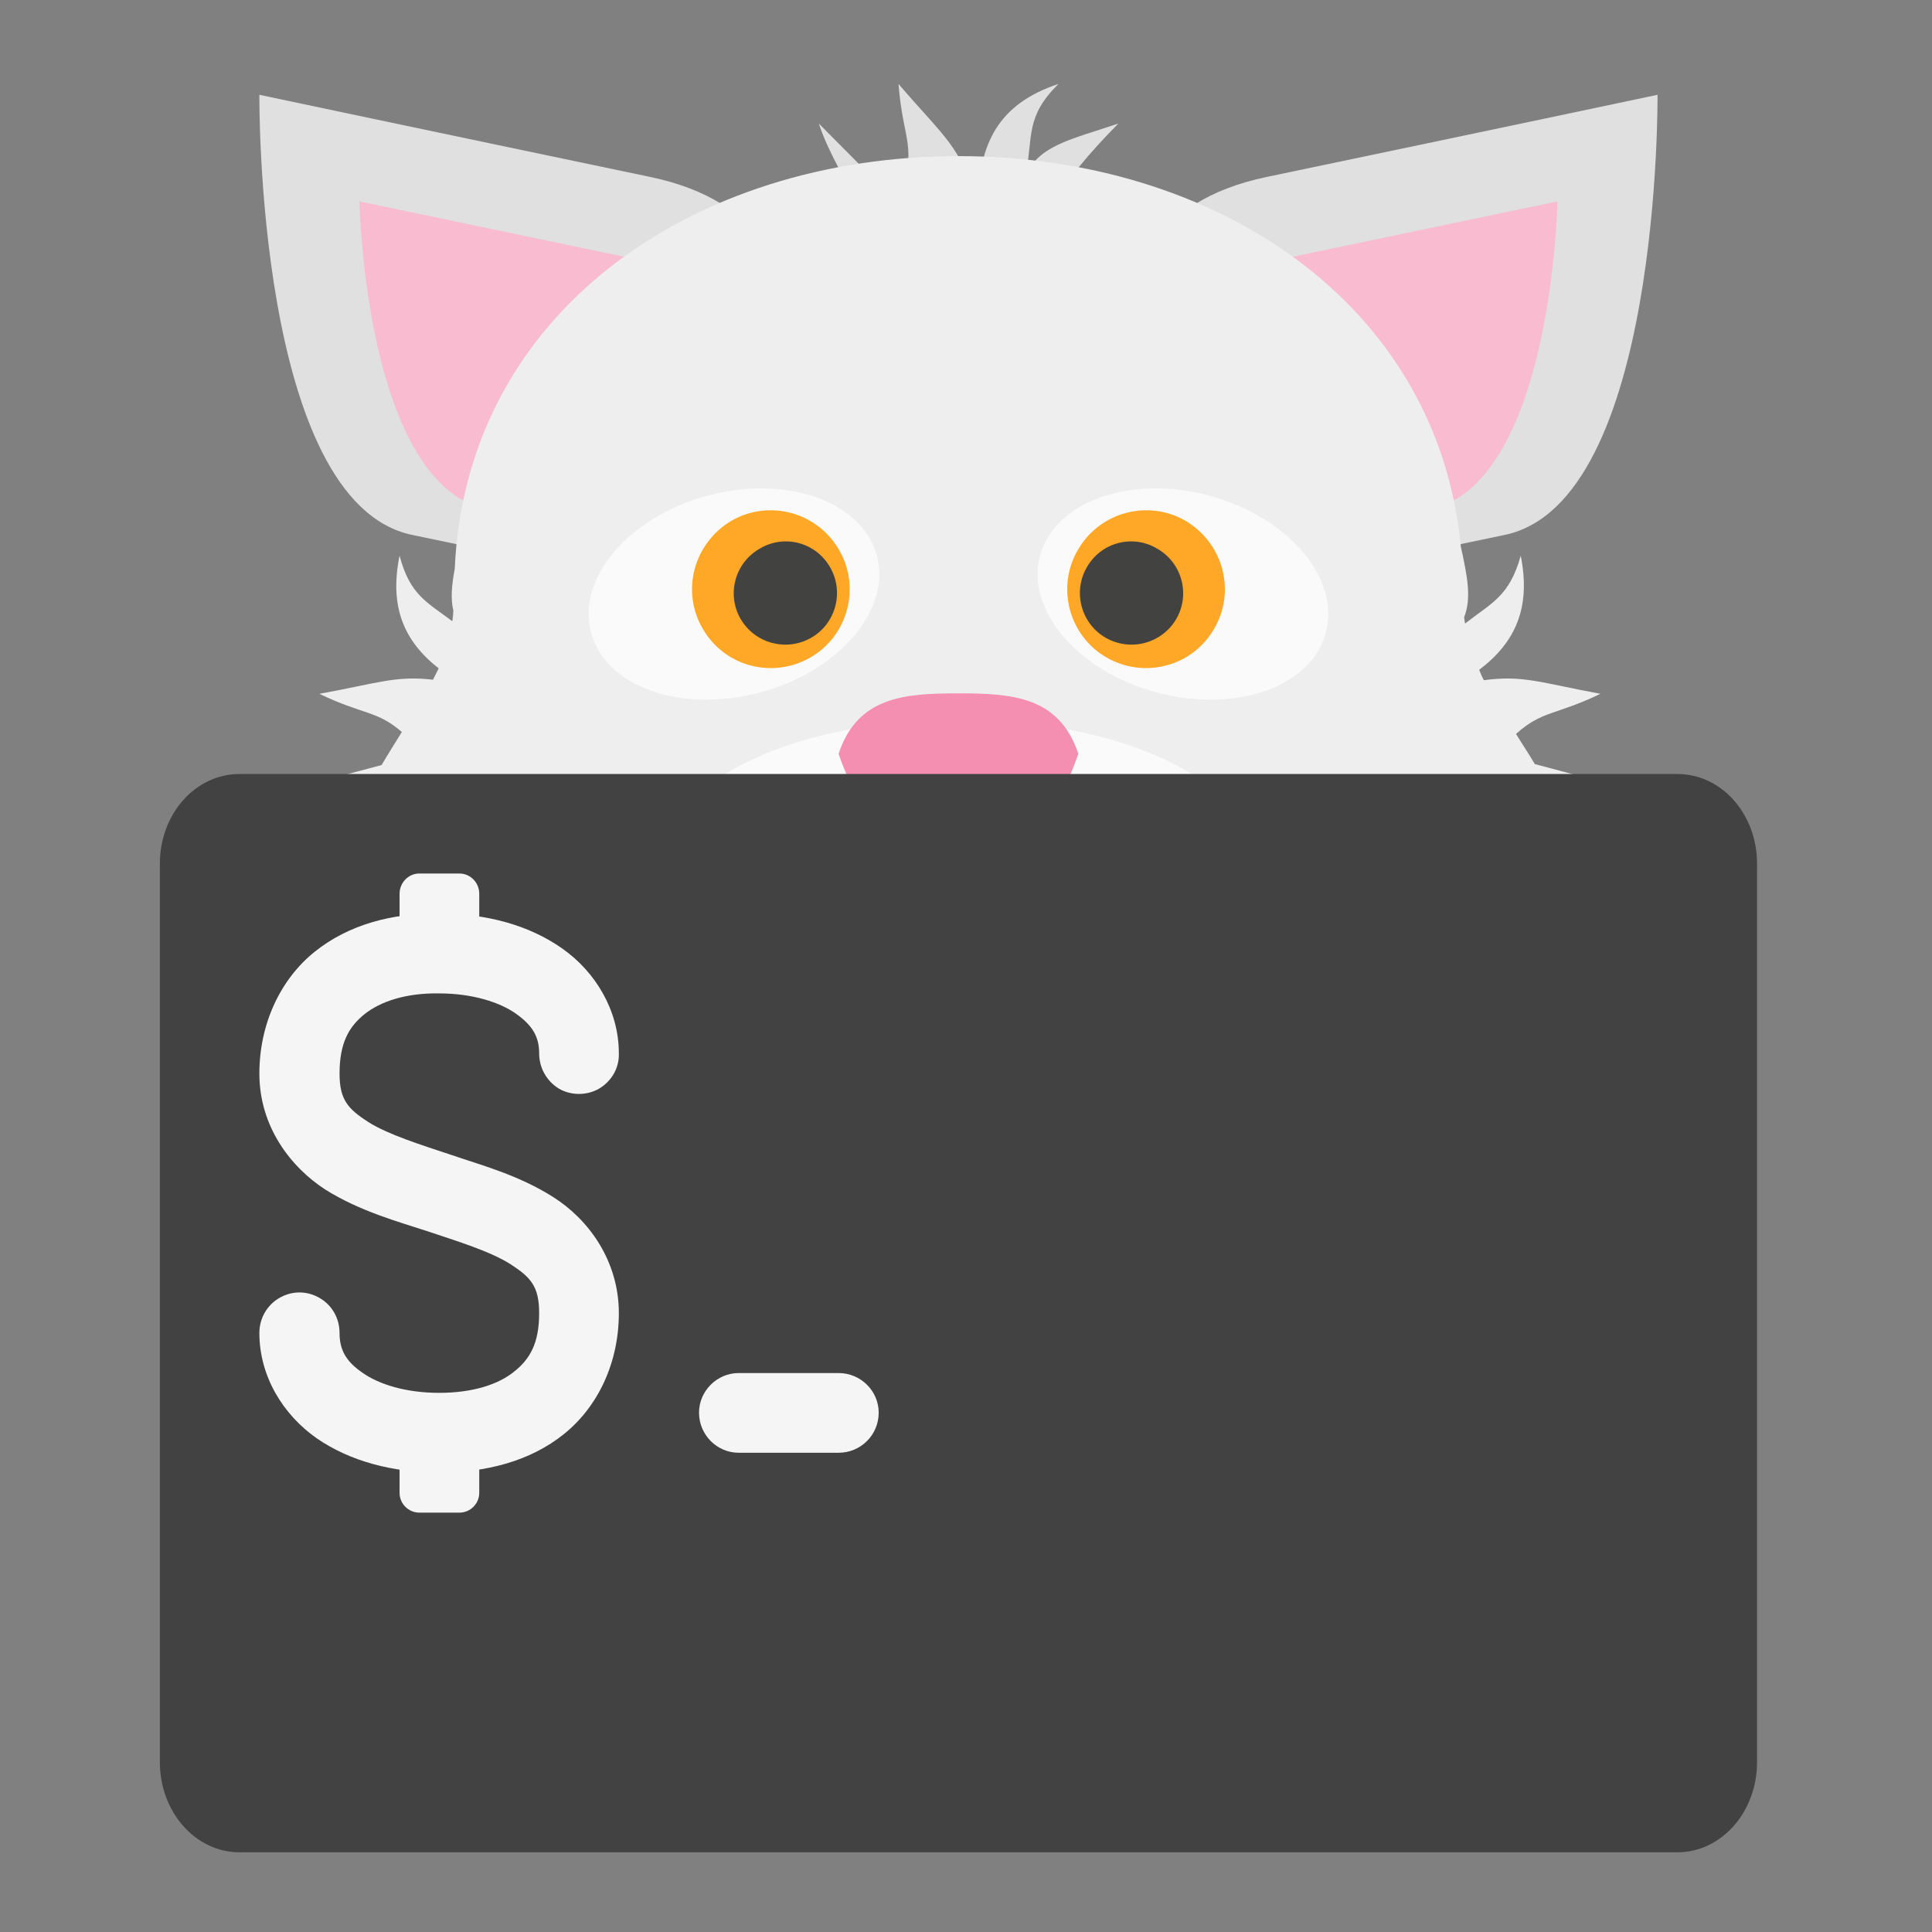 <?xml version="1.0" encoding="UTF-8"?>
<svg xmlns="http://www.w3.org/2000/svg" xmlns:xlink="http://www.w3.org/1999/xlink" width="16px" height="16px" viewBox="0 0 16 16" version="1.1">
<rect x="0" y="0" width="16" height="16" fill="#808080" stroke="none"/>
<g id="surface1">
<path style=" stroke:none;fill-rule:nonzero;fill:rgb(87.843%,87.843%,87.843%);fill-opacity:1;" d="M 9.668 4 C 9.668 4 8.547 1.871 10.492 1.465 C 12.434 1.059 13.727 0.785 13.727 0.785 C 13.727 0.785 13.758 4.16 12.461 4.43 C 11.168 4.699 10.52 4.836 10.52 4.836 Z M 9.668 4 "/>
<path style=" stroke:none;fill-rule:nonzero;fill:rgb(97.255%,73.333%,81.569%);fill-opacity:1;" d="M 9.691 4.207 C 9.691 4.207 8.805 2.523 10.34 2.203 L 12.898 1.668 C 12.898 1.668 12.855 4.012 11.832 4.223 L 10.297 4.547 Z M 9.691 4.207 "/>
<path style=" stroke:none;fill-rule:nonzero;fill:rgb(87.843%,87.843%,87.843%);fill-opacity:1;" d="M 6.207 4 C 6.207 4 7.328 1.871 5.383 1.465 C 3.441 1.059 2.148 0.785 2.148 0.785 C 2.148 0.785 2.117 4.16 3.414 4.43 C 4.707 4.699 5.355 4.836 5.355 4.836 Z M 6.207 4 "/>
<path style=" stroke:none;fill-rule:nonzero;fill:rgb(97.255%,73.333%,81.569%);fill-opacity:1;" d="M 6.184 4.207 C 6.184 4.207 7.07 2.523 5.535 2.203 L 2.977 1.668 C 2.977 1.668 3.02 4.012 4.043 4.223 L 5.578 4.547 Z M 6.184 4.207 "/>
<path style=" stroke:none;fill-rule:nonzero;fill:rgb(87.843%,87.843%,87.843%);fill-opacity:1;" d="M 7.441 0.695 C 7.48 1.195 7.605 1.191 7.441 1.688 L 6.781 1.023 C 6.945 1.52 7.418 2.035 7.277 2.348 L 7.281 2.348 C 7.277 2.363 7.277 2.375 7.277 2.391 C 7.277 2.594 7.57 2.762 7.938 2.762 C 8.305 2.762 8.598 2.594 8.598 2.391 C 8.598 2.375 8.598 2.363 8.594 2.348 L 8.598 2.348 C 8.598 2.344 8.594 2.336 8.59 2.332 C 8.586 2.316 8.582 2.305 8.578 2.293 C 8.469 1.965 8.793 1.496 9.262 1.023 C 8.867 1.156 8.609 1.203 8.496 1.449 C 8.555 1.125 8.492 0.965 8.766 0.695 C 8.27 0.859 8.102 1.191 8.102 1.688 C 7.938 1.191 7.844 1.164 7.441 0.695 Z M 7.441 0.695 "/>
<path style=" stroke:none;fill-rule:nonzero;fill:rgb(93.333%,93.333%,93.333%);fill-opacity:1;" d="M 7.938 1.293 C 5.734 1.293 3.859 2.59 3.766 4.711 C 3.742 4.84 3.73 4.953 3.754 5.055 C 3.754 5.086 3.75 5.117 3.746 5.145 C 3.539 4.988 3.395 4.93 3.309 4.602 C 3.223 5.023 3.344 5.309 3.633 5.535 C 3.617 5.566 3.602 5.598 3.586 5.629 C 3.277 5.594 3.137 5.656 2.645 5.746 C 3.012 5.922 3.121 5.883 3.328 6.062 C 3.273 6.152 3.215 6.242 3.16 6.336 L 2.602 6.484 C 2.746 6.516 2.902 6.523 3.055 6.527 C 2.914 6.809 3.008 7.137 3.008 7.578 C 3.008 9.895 6.613 10.555 7.938 10.555 C 9.262 10.555 12.898 9.895 12.898 7.578 C 12.898 7.141 12.961 6.809 12.82 6.527 C 12.984 6.523 13.148 6.516 13.297 6.484 L 12.711 6.328 C 12.66 6.242 12.605 6.16 12.555 6.078 C 12.773 5.883 12.879 5.926 13.254 5.746 C 12.75 5.652 12.613 5.59 12.289 5.633 C 12.273 5.605 12.262 5.578 12.25 5.547 C 12.551 5.32 12.68 5.031 12.594 4.602 C 12.5 4.941 12.352 4.992 12.133 5.164 C 12.129 5.148 12.129 5.129 12.125 5.113 C 12.188 4.953 12.152 4.773 12.098 4.527 C 11.906 2.516 10.074 1.293 7.938 1.293 Z M 7.938 1.293 "/>
<path style=" stroke:none;fill-rule:nonzero;fill:rgb(95.686%,56.078%,69.412%);fill-opacity:1;" d="M 7.938 7.07 C 8.305 7.07 8.598 7.367 8.598 7.73 L 8.598 8.062 C 8.598 8.43 8.305 8.723 7.938 8.723 C 7.57 8.723 7.277 8.43 7.277 8.062 L 7.277 7.73 C 7.277 7.367 7.57 7.07 7.938 7.07 Z M 7.938 7.07 "/>
<path style=" stroke:none;fill-rule:nonzero;fill:rgb(98.039%,98.039%,98.039%);fill-opacity:1;" d="M 5.414 7.348 L 5.414 7.371 C 5.414 8.062 5.977 8.621 6.676 8.621 C 7.375 8.621 7.938 8.281 7.938 7.586 C 7.938 8.281 8.5 8.621 9.199 8.621 C 9.898 8.621 10.461 8.062 10.461 7.371 L 10.461 7.348 C 10.488 5.496 5.387 5.496 5.414 7.348 Z M 7.934 7.242 L 7.941 7.242 C 7.938 7.277 7.938 7.551 7.938 7.586 C 7.938 7.551 7.938 7.277 7.934 7.242 Z M 7.934 7.242 "/>
<path style=" stroke:none;fill-rule:nonzero;fill:rgb(95.686%,56.078%,69.412%);fill-opacity:1;" d="M 7.938 5.742 C 7.488 5.742 7.102 5.77 6.945 6.242 C 7.102 6.719 7.488 7.215 7.938 7.215 C 8.387 7.215 8.773 6.719 8.93 6.242 C 8.773 5.77 8.387 5.742 7.938 5.742 Z M 7.938 5.742 "/>
<path style=" stroke:none;fill-rule:nonzero;fill:rgb(98.039%,98.039%,98.039%);fill-opacity:0.996;" d="M 10.016 4.105 C 9.359 3.93 8.734 4.152 8.613 4.602 C 8.492 5.051 8.926 5.559 9.578 5.734 C 10.234 5.91 10.863 5.688 10.98 5.238 C 11.102 4.789 10.668 4.281 10.016 4.105 Z M 10.016 4.105 "/>
<path style=" stroke:none;fill-rule:nonzero;fill:rgb(100%,65.49%,14.902%);fill-opacity:0.996;" d="M 9.816 4.312 C 9.504 4.133 9.105 4.242 8.926 4.555 C 8.746 4.863 8.852 5.266 9.164 5.445 C 9.477 5.625 9.875 5.52 10.055 5.207 C 10.238 4.895 10.129 4.496 9.816 4.312 Z M 9.816 4.312 "/>
<path style=" stroke:none;fill-rule:nonzero;fill:rgb(25.882%,25.882%,25.882%);fill-opacity:0.996;" d="M 9.582 4.543 C 9.379 4.422 9.117 4.492 9 4.699 C 8.883 4.902 8.953 5.164 9.156 5.281 C 9.359 5.398 9.621 5.332 9.742 5.125 C 9.859 4.922 9.789 4.66 9.582 4.543 Z M 9.582 4.543 "/>
<path style=" stroke:none;fill-rule:nonzero;fill:rgb(98.039%,98.039%,98.039%);fill-opacity:0.996;" d="M 5.859 4.105 C 6.516 3.93 7.141 4.152 7.262 4.602 C 7.383 5.051 6.949 5.559 6.297 5.734 C 5.641 5.91 5.012 5.688 4.895 5.238 C 4.773 4.789 5.207 4.281 5.859 4.105 Z M 5.859 4.105 "/>
<path style=" stroke:none;fill-rule:nonzero;fill:rgb(100%,65.49%,14.902%);fill-opacity:0.996;" d="M 6.059 4.312 C 6.371 4.133 6.77 4.242 6.949 4.555 C 7.129 4.863 7.023 5.266 6.711 5.445 C 6.398 5.625 6 5.52 5.82 5.207 C 5.637 4.895 5.746 4.496 6.059 4.312 Z M 6.059 4.312 "/>
<path style=" stroke:none;fill-rule:nonzero;fill:rgb(25.882%,25.882%,25.882%);fill-opacity:0.996;" d="M 6.293 4.543 C 6.496 4.422 6.758 4.492 6.875 4.699 C 6.992 4.902 6.922 5.164 6.719 5.281 C 6.516 5.398 6.254 5.332 6.133 5.125 C 6.016 4.922 6.086 4.66 6.293 4.543 Z M 6.293 4.543 "/>
<path style=" stroke:none;fill-rule:nonzero;fill:rgb(25.882%,25.882%,25.882%);fill-opacity:1;" d="M 1.984 6.41 L 13.891 6.41 C 14.258 6.41 14.551 6.742 14.551 7.152 L 14.551 14.594 C 14.551 15.004 14.258 15.34 13.891 15.34 L 1.984 15.34 C 1.617 15.34 1.324 15.004 1.324 14.594 L 1.324 7.152 C 1.324 6.742 1.617 6.41 1.984 6.41 Z M 1.984 6.41 "/>
<path style=" stroke:none;fill-rule:nonzero;fill:rgb(96.078%,96.078%,96.078%);fill-opacity:1;" d="M 3.473 7.234 L 3.805 7.234 C 3.895 7.234 3.969 7.309 3.969 7.402 L 3.969 7.898 C 3.969 7.988 3.895 8.062 3.805 8.062 L 3.473 8.062 C 3.383 8.062 3.309 7.988 3.309 7.898 L 3.309 7.402 C 3.309 7.309 3.383 7.234 3.473 7.234 Z M 3.473 7.234 "/>
<path style=" stroke:none;fill-rule:nonzero;fill:rgb(96.078%,96.078%,96.078%);fill-opacity:1;" d="M 6.117 11.371 L 6.945 11.371 C 7.129 11.371 7.277 11.52 7.277 11.699 C 7.277 11.883 7.129 12.031 6.945 12.031 L 6.117 12.031 C 5.938 12.031 5.789 11.883 5.789 11.699 C 5.789 11.52 5.938 11.371 6.117 11.371 Z M 6.117 11.371 "/>
<path style=" stroke:none;fill-rule:nonzero;fill:rgb(96.078%,96.078%,96.078%);fill-opacity:1;" d="M 3.473 11.699 L 3.805 11.699 C 3.895 11.699 3.969 11.773 3.969 11.867 L 3.969 12.363 C 3.969 12.453 3.895 12.527 3.805 12.527 L 3.473 12.527 C 3.383 12.527 3.309 12.453 3.309 12.363 L 3.309 11.867 C 3.309 11.773 3.383 11.699 3.473 11.699 Z M 3.473 11.699 "/>
<path style=" stroke:none;fill-rule:nonzero;fill:rgb(96.078%,96.078%,96.078%);fill-opacity:1;" d="M 3.641 7.566 C 3.254 7.559 2.887 7.656 2.605 7.883 C 2.324 8.109 2.148 8.477 2.148 8.891 C 2.148 9.332 2.41 9.668 2.695 9.852 C 2.98 10.031 3.297 10.117 3.535 10.195 C 3.793 10.281 4.059 10.363 4.227 10.469 C 4.395 10.578 4.465 10.652 4.465 10.875 C 4.465 11.121 4.391 11.254 4.258 11.359 C 4.129 11.465 3.914 11.535 3.637 11.535 C 3.363 11.535 3.137 11.465 3 11.367 C 2.863 11.273 2.812 11.176 2.812 11.039 C 2.812 10.918 2.75 10.809 2.648 10.75 C 2.543 10.688 2.418 10.688 2.312 10.75 C 2.211 10.809 2.148 10.918 2.148 11.039 C 2.148 11.398 2.344 11.715 2.621 11.91 C 2.898 12.102 3.254 12.195 3.637 12.195 C 4.023 12.195 4.391 12.102 4.672 11.875 C 4.953 11.648 5.125 11.285 5.125 10.875 C 5.125 10.434 4.867 10.094 4.582 9.914 C 4.293 9.73 3.98 9.648 3.742 9.566 C 3.484 9.48 3.219 9.398 3.051 9.293 C 2.883 9.184 2.812 9.109 2.812 8.891 C 2.812 8.641 2.887 8.504 3.02 8.398 C 3.152 8.293 3.363 8.223 3.633 8.227 C 3.633 8.227 3.637 8.227 3.637 8.227 C 3.914 8.227 4.141 8.301 4.273 8.395 C 4.41 8.492 4.465 8.586 4.465 8.723 C 4.465 8.844 4.527 8.953 4.629 9.016 C 4.73 9.074 4.859 9.074 4.961 9.016 C 5.066 8.953 5.129 8.844 5.125 8.723 C 5.125 8.367 4.93 8.047 4.656 7.855 C 4.379 7.66 4.027 7.566 3.641 7.566 Z M 3.641 7.566 "/>
</g>
</svg>
